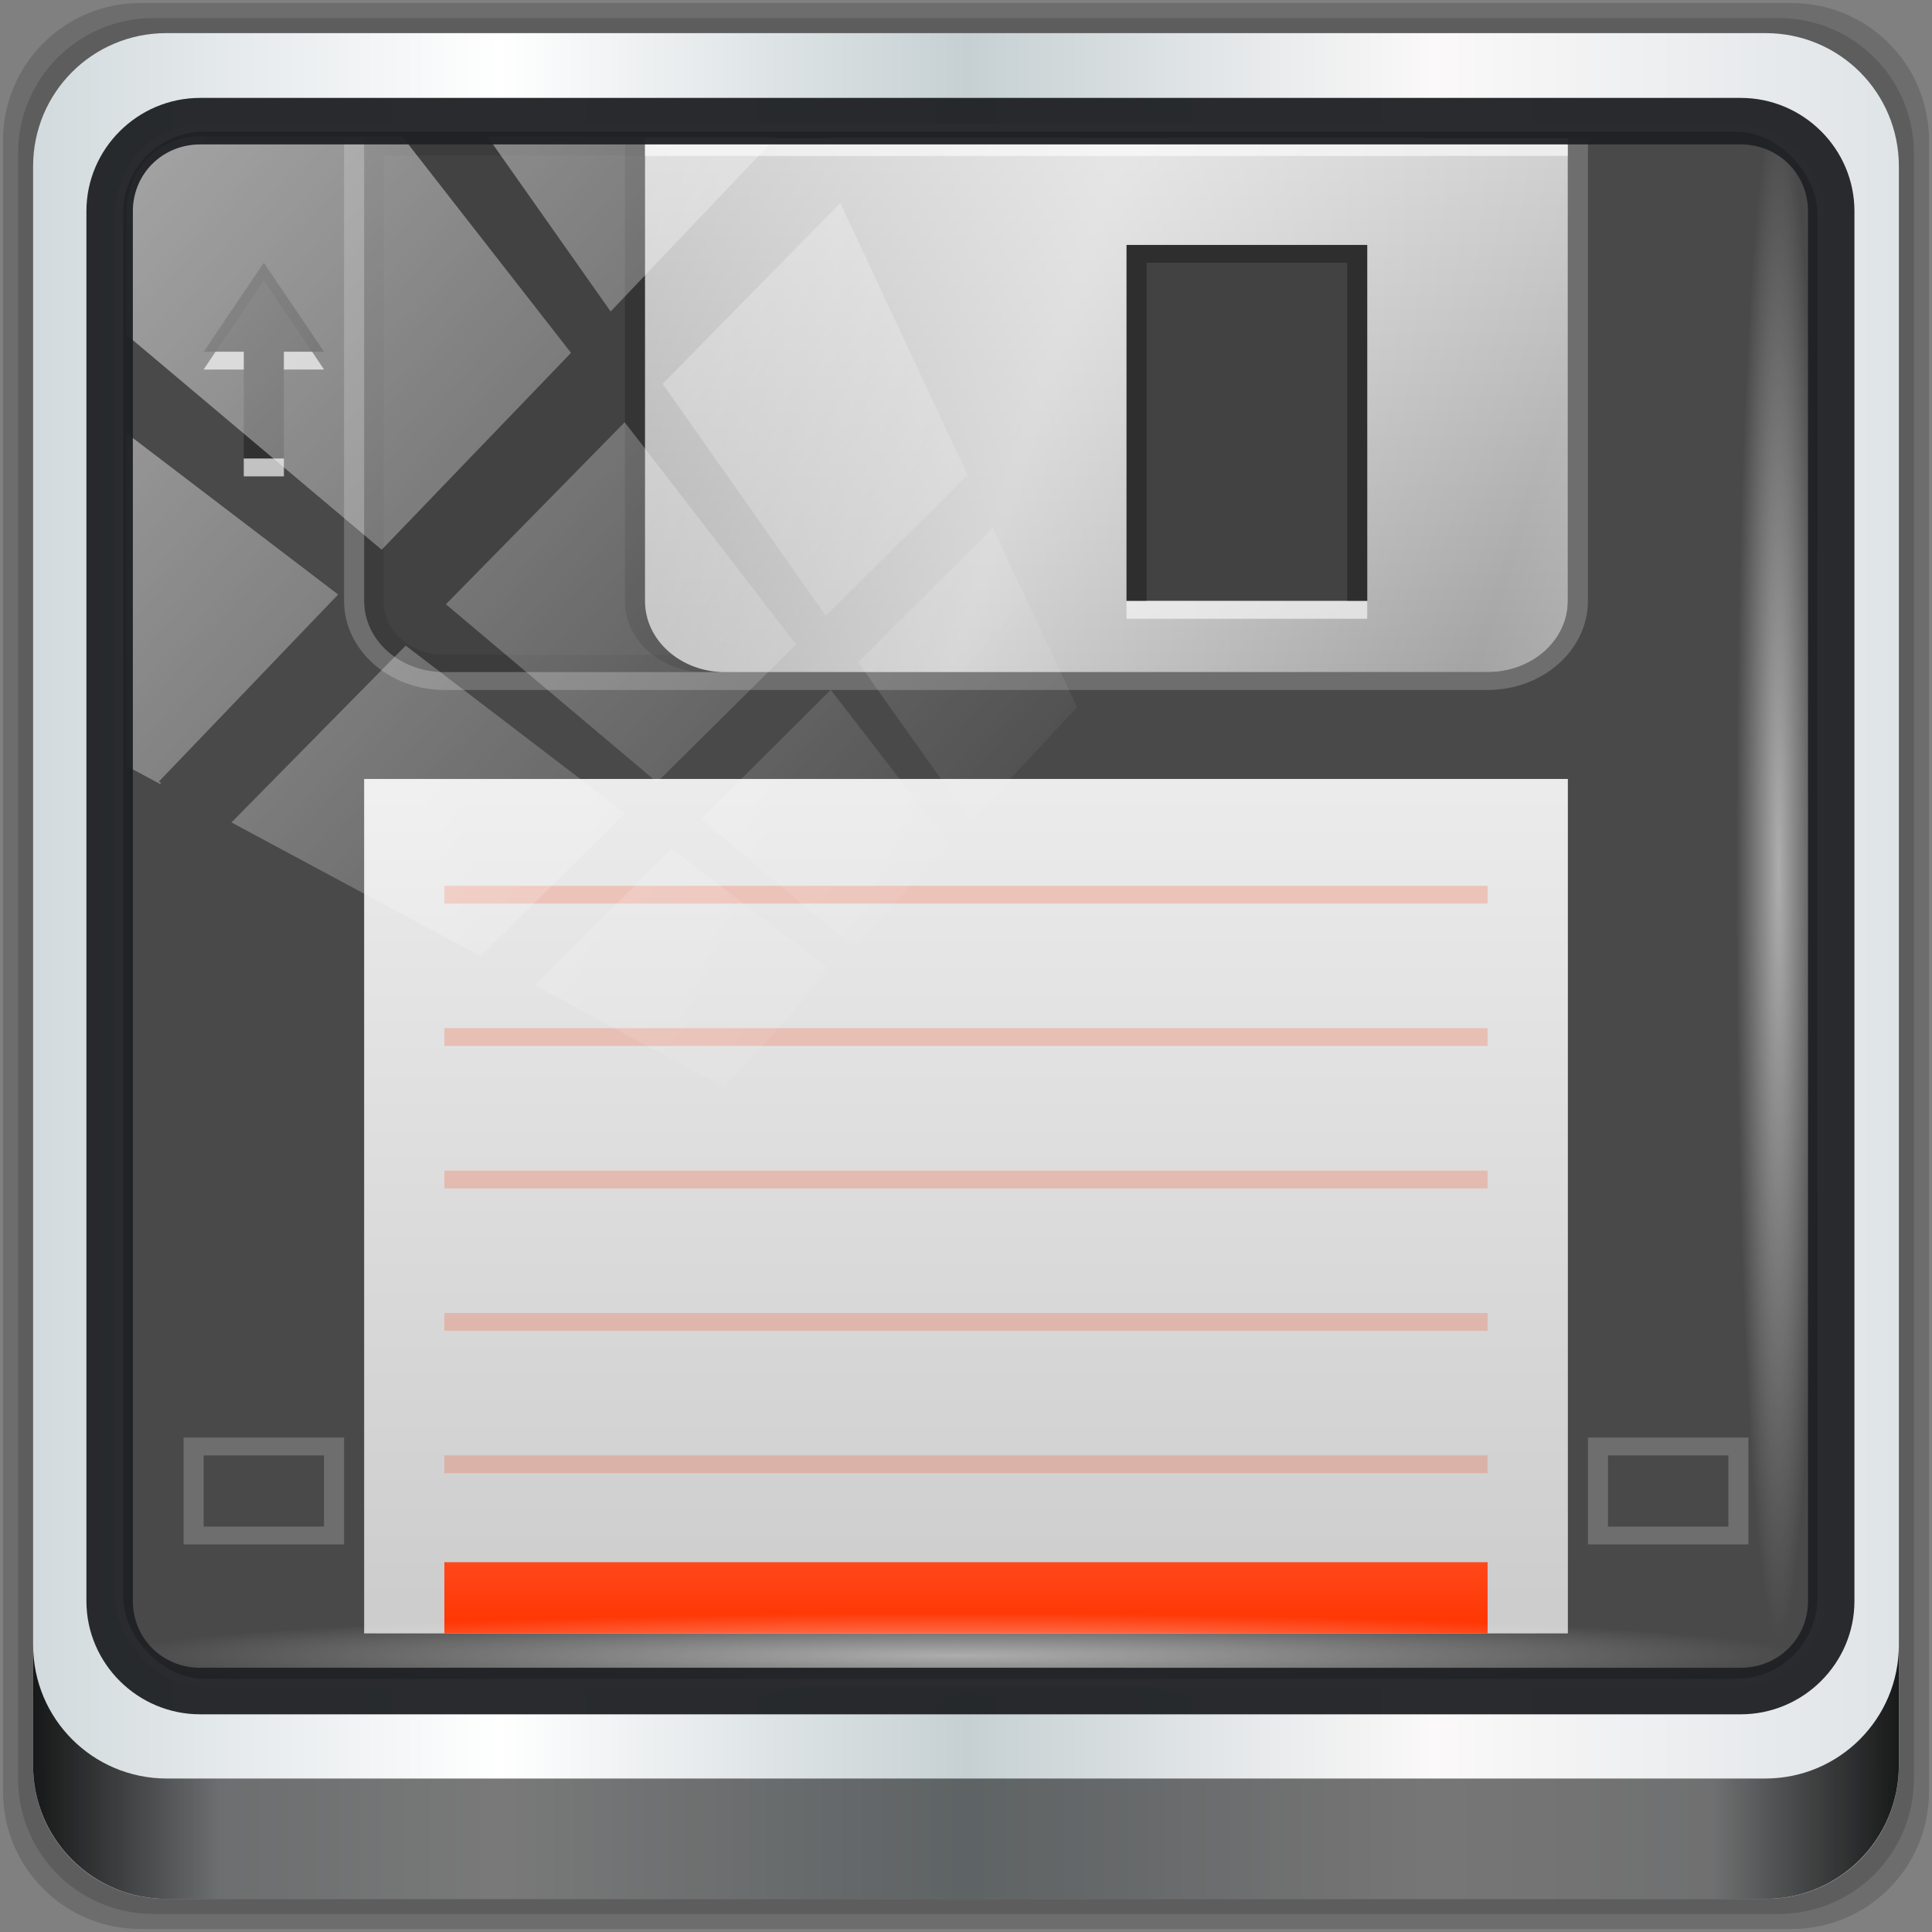 <?xml version="1.0" encoding="UTF-8" standalone="no"?>
<!-- Created with Inkscape (http://www.inkscape.org/) -->

<svg
   xmlns:dc="http://purl.org/dc/elements/1.1/"
   xmlns:cc="http://creativecommons.org/ns#"
   xmlns:rdf="http://www.w3.org/1999/02/22-rdf-syntax-ns#"
   xmlns:svg="http://www.w3.org/2000/svg"
   xmlns="http://www.w3.org/2000/svg"
   xmlns:xlink="http://www.w3.org/1999/xlink"
   xmlns:sodipodi="http://sodipodi.sourceforge.net/DTD/sodipodi-0.dtd"
   xmlns:inkscape="http://www.inkscape.org/namespaces/inkscape"
   version="1.0"
   width="96"
   height="96"
   id="svg2408"
   inkscape:version="0.92.2 2405546, 2018-03-11"
   sodipodi:docname="gtk-floppy.svg">
  <rect width="100%" height="100%" fill="#808080" stroke="none"/>
  <sodipodi:namedview
     pagecolor="#ffffff"
     bordercolor="#666666"
     borderopacity="1"
     objecttolerance="10"
     gridtolerance="10"
     guidetolerance="10"
     inkscape:pageopacity="0"
     inkscape:pageshadow="2"
     inkscape:window-width="1920"
     inkscape:window-height="1023"
     id="namedview90"
     showgrid="false"
     inkscape:zoom="2.9204983"
     inkscape:cx="48"
     inkscape:cy="48"
     inkscape:window-x="0"
     inkscape:window-y="28"
     inkscape:window-maximized="1"
     inkscape:current-layer="g7390" />
  <defs
     id="defs2410">
    <linearGradient
       id="linearGradient4934">
      <stop
         id="stop4924"
         offset="0"
         style="stop-color:#d2dadd;stop-opacity:1" />
      <stop
         style="stop-color:#ffffff;stop-opacity:1;"
         offset="0.25"
         id="stop4926" />
      <stop
         style="stop-color:#c6d0d3;stop-opacity:1"
         offset="0.5"
         id="stop4928" />
      <stop
         id="stop4930"
         offset="0.75"
         style="stop-color:#fbf9f9;stop-opacity:1;" />
      <stop
         id="stop4932"
         offset="1"
         style="stop-color:#dfe4e7;stop-opacity:1" />
    </linearGradient>
    <linearGradient
       id="linearGradient3829">
      <stop
         id="stop3831"
         style="stop-color:#000000;stop-opacity:0.341"
         offset="0" />
      <stop
         id="stop3837"
         style="stop-color:#7f7f7f;stop-opacity:0"
         offset="0.5" />
      <stop
         id="stop3833"
         style="stop-color:#ffffff;stop-opacity:0.202"
         offset="1" />
    </linearGradient>
    <linearGradient
       id="linearGradient3754">
      <stop
         id="stop3756"
         style="stop-color:#a4a4a4;stop-opacity:1"
         offset="0" />
      <stop
         id="stop3758"
         style="stop-color:#cecece;stop-opacity:1"
         offset="1" />
    </linearGradient>
    <linearGradient
       id="linearGradient3704">
      <stop
         id="stop3706"
         style="stop-color:#ff3300;stop-opacity:1"
         offset="0" />
      <stop
         id="stop3708"
         style="stop-color:#ff481a;stop-opacity:1"
         offset="1" />
    </linearGradient>
    <linearGradient
       id="linearGradient3682">
      <stop
         id="stop3684"
         style="stop-color:#ffffff;stop-opacity:1"
         offset="0" />
      <stop
         id="stop3686"
         style="stop-color:#dddddd;stop-opacity:1"
         offset="1" />
    </linearGradient>
    <linearGradient
       x1="45.448"
       y1="92.54"
       x2="45.448"
       y2="7.017"
       id="ButtonShadow"
       gradientUnits="userSpaceOnUse"
       gradientTransform="scale(1.006,0.994)">
      <stop
         id="stop3750"
         style="stop-color:#000000;stop-opacity:1"
         offset="0" />
      <stop
         id="stop3752"
         style="stop-color:#000000;stop-opacity:0.588"
         offset="1" />
    </linearGradient>
    <linearGradient
       id="linearGradient3737">
      <stop
         id="stop3739"
         style="stop-color:#ffffff;stop-opacity:1"
         offset="0" />
      <stop
         id="stop3741"
         style="stop-color:#ffffff;stop-opacity:0"
         offset="1" />
    </linearGradient>
    <linearGradient
       id="linearGradient3700">
      <stop
         id="stop3702"
         style="stop-color:#1e1e1e;stop-opacity:1"
         offset="0" />
      <stop
         id="stop3704"
         style="stop-color:#434343;stop-opacity:1"
         offset="1" />
    </linearGradient>
    <filter
       color-interpolation-filters="sRGB"
       id="filter3174">
      <feGaussianBlur
         id="feGaussianBlur3176"
         stdDeviation="1.71" />
    </filter>
    <filter
       x="-0.192"
       y="-0.192"
       width="1.384"
       height="1.384"
       color-interpolation-filters="sRGB"
       id="filter3794">
      <feGaussianBlur
         id="feGaussianBlur3796"
         stdDeviation="5.28" />
    </filter>
    <linearGradient
       x1="48"
       y1="20.221"
       x2="48"
       y2="138.661"
       id="linearGradient3613"
       xlink:href="#linearGradient3737"
       gradientUnits="userSpaceOnUse" />
    <radialGradient
       cx="48"
       cy="90.172"
       r="42"
       fx="48"
       fy="90.172"
       id="radialGradient3619"
       xlink:href="#linearGradient3737"
       gradientUnits="userSpaceOnUse"
       gradientTransform="matrix(1.157,0,0,0.996,57.534,9.27)" />
    <clipPath
       id="clipPath3613">
      <rect
         width="84"
         height="84"
         rx="6"
         ry="6"
         x="6"
         y="6"
         id="rect3615"
         style="fill:#ffffff;fill-opacity:1;fill-rule:nonzero;stroke:none" />
    </clipPath>
    <linearGradient
       x1="48"
       y1="90"
       x2="48"
       y2="5.988"
       id="linearGradient3617"
       xlink:href="#linearGradient3700"
       gradientUnits="userSpaceOnUse"
       gradientTransform="translate(55.223,9.072)" />
    <linearGradient
       x1="45.448"
       y1="92.54"
       x2="45.448"
       y2="7.017"
       id="ButtonShadow-0"
       gradientUnits="userSpaceOnUse"
       gradientTransform="matrix(1.006,0,0,0.994,100,0)">
      <stop
         id="stop3750-8"
         style="stop-color:#000000;stop-opacity:1"
         offset="0" />
      <stop
         id="stop3752-5"
         style="stop-color:#000000;stop-opacity:0.588"
         offset="1" />
    </linearGradient>
    <linearGradient
       x1="48"
       y1="40"
       x2="48"
       y2="88"
       id="linearGradient3688"
       xlink:href="#linearGradient3682"
       gradientUnits="userSpaceOnUse"
       gradientTransform="matrix(0.936,0,0,0.958,3.18,3.786)" />
    <linearGradient
       x1="48"
       y1="90"
       x2="48"
       y2="84"
       id="linearGradient3710"
       xlink:href="#linearGradient3704"
       gradientUnits="userSpaceOnUse"
       gradientTransform="matrix(1,0,0,0.667,0,30)" />
    <linearGradient
       x1="36"
       y1="37"
       x2="36"
       y2="5.936"
       id="linearGradient3733"
       xlink:href="#linearGradient3737"
       gradientUnits="userSpaceOnUse" />
    <linearGradient
       x1="48"
       y1="36"
       x2="47.801"
       y2="6.064"
       id="linearGradient3760"
       xlink:href="#linearGradient3754"
       gradientUnits="userSpaceOnUse" />
    <linearGradient
       x1="51"
       y1="23"
       x2="75"
       y2="30"
       id="linearGradient3796"
       xlink:href="#linearGradient3737"
       gradientUnits="userSpaceOnUse"
       spreadMethod="reflect" />
    <linearGradient
       x1="48"
       y1="90"
       x2="48"
       y2="5.988"
       id="linearGradient3820"
       xlink:href="#linearGradient3700"
       gradientUnits="userSpaceOnUse"
       gradientTransform="translate(110,0)" />
    <linearGradient
       x1="12"
       y1="79"
       x2="12"
       y2="85"
       id="linearGradient3835"
       xlink:href="#linearGradient3829"
       gradientUnits="userSpaceOnUse" />
    <linearGradient
       x1="12"
       y1="79"
       x2="12"
       y2="85"
       id="linearGradient3841"
       xlink:href="#linearGradient3829"
       gradientUnits="userSpaceOnUse"
       gradientTransform="translate(70,0)" />
    <linearGradient
       x1="24.154"
       y1="5.848"
       x2="24.154"
       y2="72.527"
       id="linearGradient3896"
       xlink:href="#linearGradient3737"
       gradientUnits="userSpaceOnUse"
       gradientTransform="translate(70.607,5.522)" />
    <linearGradient
       x1="48"
       y1="90"
       x2="48"
       y2="5.988"
       id="linearGradient3903"
       xlink:href="#ButtonShadow-0"
       gradientUnits="userSpaceOnUse"
       gradientTransform="translate(0,1)" />
    <linearGradient
       x1="48"
       y1="90"
       x2="48"
       y2="5.988"
       id="linearGradient3912"
       xlink:href="#ButtonShadow-0"
       gradientUnits="userSpaceOnUse"
       gradientTransform="matrix(1.024,0,0,1.012,-1.143,0.929)" />
    <linearGradient
       x1="48"
       y1="90"
       x2="48"
       y2="5.988"
       id="linearGradient3920"
       xlink:href="#ButtonShadow-0"
       gradientUnits="userSpaceOnUse"
       gradientTransform="matrix(1.024,0,0,1.012,-1.143,0.929)" />
    <linearGradient
       x1="48"
       y1="90"
       x2="48"
       y2="5.988"
       id="linearGradient3928"
       xlink:href="#ButtonShadow-0"
       gradientUnits="userSpaceOnUse"
       gradientTransform="matrix(1.024,0,0,1.012,-1.143,0.929)" />
    <linearGradient
       x1="48"
       y1="90"
       x2="48"
       y2="5.988"
       id="linearGradient3936"
       xlink:href="#ButtonShadow-0"
       gradientUnits="userSpaceOnUse"
       gradientTransform="matrix(1.024,0,0,1.012,-1.143,0.929)" />
    <linearGradient
       inkscape:collect="always"
       xlink:href="#linearGradient3737"
       id="linearGradient3377"
       gradientUnits="userSpaceOnUse"
       x1="48"
       y1="20.221"
       x2="48"
       y2="138.661" />
    <linearGradient
       id="linearGradient3693">
      <stop
         offset="0"
         style="stop-color:#72a6db;stop-opacity:1"
         id="stop3695" />
      <stop
         offset="1"
         style="stop-color:#4974aa;stop-opacity:1"
         id="stop3697" />
    </linearGradient>
    <linearGradient
       spreadMethod="pad"
       gradientTransform="scale(1.926,0.519)"
       gradientUnits="userSpaceOnUse"
       xlink:href="#linearGradient561-8"
       id="linearGradient4082-4"
       y2="68.898"
       x2="29.396"
       y1="63.282"
       x1="29.049" />
    <linearGradient
       id="linearGradient641-3">
      <stop
         offset="0"
         style="stop-color:#000000;stop-opacity:0.416"
         id="stop642-8" />
      <stop
         offset="1"
         style="stop-color:#000000;stop-opacity:0"
         id="stop643-0" />
    </linearGradient>
    <linearGradient
       spreadMethod="pad"
       gradientTransform="scale(1.847,0.541)"
       gradientUnits="userSpaceOnUse"
       xlink:href="#linearGradient641-3"
       id="linearGradient4080-1"
       y2="63.224"
       x2="30.472"
       y1="68.697"
       x1="29.954" />
    <linearGradient
       id="linearGradient3682-4">
      <stop
         offset="0"
         style="stop-color:#72a6db;stop-opacity:1"
         id="stop3684-6" />
      <stop
         offset="1"
         style="stop-color:#4974aa;stop-opacity:1"
         id="stop3686-5" />
    </linearGradient>
    <linearGradient
       spreadMethod="pad"
       gradientTransform="scale(1.517,0.659)"
       gradientUnits="userSpaceOnUse"
       xlink:href="#linearGradient561-8"
       id="linearGradient4078-2"
       y2="54.864"
       x2="37.26"
       y1="47.909"
       x1="36.83" />
    <linearGradient
       id="linearGradient3675">
      <stop
         offset="0"
         style="stop-color:#72a6db;stop-opacity:1"
         id="stop3677" />
      <stop
         offset="1"
         style="stop-color:#4974aa;stop-opacity:1"
         id="stop3679" />
    </linearGradient>
    <radialGradient
       spreadMethod="pad"
       gradientTransform="scale(1.04,0.961)"
       gradientUnits="userSpaceOnUse"
       xlink:href="#linearGradient561-8"
       id="radialGradient4076-4"
       fy="3.356"
       fx="32.369"
       r="6.057"
       cy="3.356"
       cx="32.369" />
    <linearGradient
       id="linearGradient3668">
      <stop
         offset="0"
         style="stop-color:#ffffff;stop-opacity:1"
         id="stop3670" />
      <stop
         offset="1"
         style="stop-color:#8f8f8f;stop-opacity:1"
         id="stop3672" />
    </linearGradient>
    <linearGradient
       spreadMethod="pad"
       gradientTransform="scale(0.888,1.127)"
       gradientUnits="userSpaceOnUse"
       xlink:href="#linearGradient556-8"
       id="linearGradient4074-0"
       y2="24.093"
       x2="28.115"
       y1="16.387"
       x1="27.607" />
    <linearGradient
       id="linearGradient3661">
      <stop
         offset="0"
         style="stop-color:#ffffff;stop-opacity:1"
         id="stop3663" />
      <stop
         offset="1"
         style="stop-color:#ffffff;stop-opacity:0.176"
         id="stop3665" />
    </linearGradient>
    <linearGradient
       spreadMethod="pad"
       gradientTransform="scale(0.96,1.042)"
       gradientUnits="userSpaceOnUse"
       xlink:href="#linearGradient635-7"
       id="linearGradient4072-4"
       y2="24.687"
       x2="25.338"
       y1="15.336"
       x1="25.033" />
    <linearGradient
       id="linearGradient3654">
      <stop
         offset="0"
         style="stop-color:#72a6db;stop-opacity:1"
         id="stop3656" />
      <stop
         offset="1"
         style="stop-color:#4974aa;stop-opacity:1"
         id="stop3658" />
    </linearGradient>
    <radialGradient
       spreadMethod="pad"
       gradientTransform="scale(1.122,0.891)"
       gradientUnits="userSpaceOnUse"
       xlink:href="#linearGradient561-8"
       id="radialGradient4070-9"
       fy="25.591"
       fx="56.925"
       r="5.343"
       cy="25.591"
       cx="56.925" />
    <linearGradient
       id="linearGradient604-4">
      <stop
         offset="0"
         style="stop-color:#000000;stop-opacity:0.239"
         id="stop605-6" />
      <stop
         offset="1"
         style="stop-color:#000000;stop-opacity:0"
         id="stop606-8" />
    </linearGradient>
    <linearGradient
       spreadMethod="pad"
       gradientTransform="scale(0.993,1.007)"
       gradientUnits="userSpaceOnUse"
       xlink:href="#linearGradient604-4"
       id="linearGradient4068-8"
       y2="21.709"
       x2="23.981"
       y1="41.885"
       x1="40.971" />
    <linearGradient
       id="linearGradient564-1">
      <stop
         offset="0"
         style="stop-color:#3278c6;stop-opacity:1"
         id="stop565-3" />
      <stop
         offset="1"
         style="stop-color:#264980;stop-opacity:1"
         id="stop566-4" />
    </linearGradient>
    <radialGradient
       spreadMethod="pad"
       gradientTransform="scale(0.993,1.007)"
       gradientUnits="userSpaceOnUse"
       xlink:href="#linearGradient564-1"
       id="radialGradient4066-6"
       fy="16.135"
       fx="15.486"
       r="27.532"
       cy="16.135"
       cx="15.486" />
    <linearGradient
       id="linearGradient635-7">
      <stop
         offset="0"
         style="stop-color:#ffffff;stop-opacity:1"
         id="stop636-2" />
      <stop
         offset="1"
         style="stop-color:#ffffff;stop-opacity:0.176"
         id="stop637-8" />
    </linearGradient>
    <linearGradient
       spreadMethod="pad"
       gradientTransform="scale(0.653,1.531)"
       gradientUnits="userSpaceOnUse"
       xlink:href="#linearGradient635-7"
       id="linearGradient4064-8"
       y2="14.642"
       x2="56.889"
       y1="5.456"
       x1="42.008" />
    <linearGradient
       id="linearGradient3635">
      <stop
         offset="0"
         style="stop-color:#72a6db;stop-opacity:1"
         id="stop3637" />
      <stop
         offset="1"
         style="stop-color:#4974aa;stop-opacity:1"
         id="stop3639" />
    </linearGradient>
    <linearGradient
       spreadMethod="pad"
       gradientTransform="scale(0.578,1.73)"
       gradientUnits="userSpaceOnUse"
       xlink:href="#linearGradient561-8"
       id="linearGradient4062-2"
       y2="18.199"
       x2="68.417"
       y1="9.709"
       x1="66.897" />
    <linearGradient
       id="linearGradient561-8">
      <stop
         offset="0"
         style="stop-color:#72a6db;stop-opacity:1"
         id="stop562-9" />
      <stop
         offset="1"
         style="stop-color:#4974aa;stop-opacity:1"
         id="stop563-6" />
    </linearGradient>
    <radialGradient
       spreadMethod="pad"
       gradientTransform="scale(1.061,0.942)"
       gradientUnits="userSpaceOnUse"
       xlink:href="#linearGradient561-8"
       id="radialGradient4060-3"
       fy="4.291"
       fx="31.638"
       r="6.114"
       cy="4.291"
       cx="31.638" />
    <linearGradient
       id="linearGradient556-8">
      <stop
         offset="0"
         style="stop-color:#ffffff;stop-opacity:1"
         id="stop557-9" />
      <stop
         offset="1"
         style="stop-color:#8f8f8f;stop-opacity:1"
         id="stop558-4" />
    </linearGradient>
    <radialGradient
       spreadMethod="pad"
       gradientTransform="scale(0.888,1.127)"
       gradientUnits="userSpaceOnUse"
       xlink:href="#linearGradient556-8"
       id="radialGradient4058-6"
       fy="13.492"
       fx="24.218"
       r="10.214"
       cy="13.492"
       cx="24.218" />
    <linearGradient
       y2="14.514"
       x2="50.528"
       y1="-28.642"
       x1="2.771"
       gradientUnits="userSpaceOnUse"
       id="linearGradient4767"
       xlink:href="#linearGradient4213-7"
       inkscape:collect="always" />
    <linearGradient
       id="linearGradient4213-7"
       inkscape:collect="always">
      <stop
         id="stop4215-6"
         offset="0"
         style="stop-color:#ffffff;stop-opacity:1;" />
      <stop
         id="stop4217-5"
         offset="1"
         style="stop-color:#ffffff;stop-opacity:0;" />
    </linearGradient>
    <clipPath
       id="clipPath4156-4"
       clipPathUnits="userSpaceOnUse">
      <path
         inkscape:connector-curvature="0"
         id="path4158-0"
         d="m 27.046,-55.695 -14.214,13.321 0.061,0 15.653,21.771 10.231,-10.546 C 38.562,-32.302 27.468,-54.819 27.046,-55.695 z M 9.647,-39.383 -5.241,-25.321 15.988,-7.806 26.372,-18.383 9.647,-39.383 z m 31.491,12.951 -9.741,9.714 8.945,12.458 7.781,-7.555 -6.984,-14.617 z m -49.84,4.379 -13.754,12.982 26.283,13.846 0.061,-0.062 -0.123,-0.062 L 13.599,-5.401 -8.702,-22.053 z m 38.015,7.401 -9.803,9.775 11.579,9.559 7.628,-7.401 -8.669,-11.009 -0.735,-0.925 z m 20.187,5.674 -7.383,7.216 6.188,8.542 5.82,-6.137 -4.626,-9.621 z m -32.195,6.322 -9.557,9.498 13.662,7.185 7.934,-7.678 -12.039,-9.004 z m 23.312,2.374 -7.107,6.938 8.363,6.907 5.361,-5.674 -0.061,-0.092 -0.092,0.123 -6.464,-8.203 z m -8.73,8.542 -7.505,7.339 10.354,5.458 c 1.397,-1.321 5.675,-6.123 5.851,-6.322 L 31.886,8.26 z"
         style="opacity:0.6;fill:#ffffff;fill-opacity:1;stroke:none" />
    </clipPath>
    <radialGradient
       r="43.199"
       fy="44.893"
       fx="13.948"
       cy="44.893"
       cx="13.948"
       gradientTransform="matrix(0.888,0,0,0.049,16.069,-98.752)"
       gradientUnits="userSpaceOnUse"
       id="radialGradient4143"
       xlink:href="#linearGradient4133"
       inkscape:collect="always" />
    <linearGradient
       id="linearGradient4133"
       inkscape:collect="always">
      <stop
         id="stop4135"
         offset="0"
         style="stop-color:#ffffff;stop-opacity:1;" />
      <stop
         id="stop4137"
         offset="1"
         style="stop-color:#ffffff;stop-opacity:0;" />
    </linearGradient>
    <radialGradient
       gradientUnits="userSpaceOnUse"
       gradientTransform="matrix(0.975,0,0,0.049,41.943,65.501)"
       r="43.199"
       fy="44.893"
       fx="13.948"
       cy="44.893"
       cx="13.948"
       id="radialGradient4139"
       xlink:href="#linearGradient4133"
       inkscape:collect="always" />
    <linearGradient
       gradientUnits="userSpaceOnUse"
       y2="88.172"
       x2="94.5"
       y1="88.172"
       x1="1.5"
       id="linearGradient4129"
       xlink:href="#linearGradient3832-0-6-1-1"
       inkscape:collect="always"
       gradientTransform="translate(8.044,-14.666)" />
    <linearGradient
       id="linearGradient3832-0-6-1-1">
      <stop
         id="stop3834-6-3-7-1"
         offset="0"
         style="stop-color:#000000;stop-opacity:1;" />
      <stop
         style="stop-color:#000000;stop-opacity:0.588;"
         offset="0.1"
         id="stop3872-2-4" />
      <stop
         id="stop3844-6-2-7-6"
         offset="0.9"
         style="stop-color:#000000;stop-opacity:0.588;" />
      <stop
         id="stop3836-5-0-2-9"
         offset="1"
         style="stop-color:#000000;stop-opacity:1;" />
    </linearGradient>
    <clipPath
       id="clipPath4194-1-2-5">
      <rect
         style="fill:#ff00ff;fill-opacity:1;fill-rule:nonzero;stroke:none"
         id="rect4196-1-6-2"
         y="6"
         x="6"
         ry="6"
         rx="6"
         height="84"
         width="84" />
    </clipPath>
    <linearGradient
       inkscape:collect="always"
       xlink:href="#linearGradient4071-3-8-2"
       id="linearGradient6414-8"
       gradientUnits="userSpaceOnUse"
       x1="48.234"
       y1="48.047"
       x2="126.139"
       y2="66.233" />
    <linearGradient
       id="linearGradient4071-3-8-2">
      <stop
         offset="0"
         style="stop-color:#000000;stop-opacity:1"
         id="stop4073-8-8-6" />
      <stop
         offset="1"
         style="stop-color:#000000;stop-opacity:0"
         id="stop4075-4-4-8" />
    </linearGradient>
    <linearGradient
       inkscape:collect="always"
       xlink:href="#linearGradient4047-2-9-1"
       id="linearGradient6416-7"
       gradientUnits="userSpaceOnUse"
       x1="48.055"
       y1="48.032"
       x2="126.673"
       y2="62.839" />
    <linearGradient
       id="linearGradient4047-2-9-1">
      <stop
         offset="0"
         style="stop-color:#000000;stop-opacity:1"
         id="stop4049-0-1-5" />
      <stop
         offset="1"
         style="stop-color:#000000;stop-opacity:0"
         id="stop4051-5-5-8" />
    </linearGradient>
    <linearGradient
       inkscape:collect="always"
       xlink:href="#linearGradient4047-2-9-1"
       id="linearGradient6418-1"
       gradientUnits="userSpaceOnUse"
       x1="47.997"
       y1="48.029"
       x2="127.052"
       y2="60.29" />
    <linearGradient
       id="linearGradient6996">
      <stop
         offset="0"
         style="stop-color:#000000;stop-opacity:1"
         id="stop6998" />
      <stop
         offset="1"
         style="stop-color:#000000;stop-opacity:0"
         id="stop7000" />
    </linearGradient>
    <linearGradient
       inkscape:collect="always"
       xlink:href="#linearGradient4047-2-9-1"
       id="linearGradient6420-5"
       gradientUnits="userSpaceOnUse"
       x1="47.998"
       y1="48.029"
       x2="127.416"
       y2="57.665" />
    <linearGradient
       id="linearGradient7003">
      <stop
         offset="0"
         style="stop-color:#000000;stop-opacity:1"
         id="stop7005" />
      <stop
         offset="1"
         style="stop-color:#000000;stop-opacity:0"
         id="stop7007" />
    </linearGradient>
    <radialGradient
       inkscape:collect="always"
       xlink:href="#linearGradient3796-9-2-7"
       id="radialGradient6422-6"
       gradientUnits="userSpaceOnUse"
       gradientTransform="matrix(1,0,0,0.985,-30,0.716)"
       cx="48.41"
       cy="47.598"
       fx="48.41"
       fy="47.598"
       r="30.64" />
    <linearGradient
       id="linearGradient3796-9-2-7">
      <stop
         offset="0"
         style="stop-color:#ffffff;stop-opacity:0"
         id="stop3798-4-9-5" />
      <stop
         offset="1"
         style="stop-color:#ffffff;stop-opacity:1"
         id="stop3800-9-6-6" />
    </linearGradient>
    <radialGradient
       inkscape:collect="always"
       xlink:href="#linearGradient3780-6-5-9-0"
       id="radialGradient6424-3"
       gradientUnits="userSpaceOnUse"
       gradientTransform="matrix(1,0,0,1.014,-30,-0.661)"
       cx="48.265"
       cy="47.887"
       fx="48.265"
       fy="47.887"
       r="28.879" />
    <linearGradient
       id="linearGradient3780-6-5-9-0">
      <stop
         offset="0"
         style="stop-color:#000000;stop-opacity:0"
         id="stop3782-4-0-0" />
      <stop
         offset="1"
         style="stop-color:#000000;stop-opacity:1"
         id="stop3784-9-4-1" />
    </linearGradient>
    <linearGradient
       inkscape:collect="always"
       xlink:href="#linearGradient4071-3-8-2"
       id="linearGradient6434-0"
       gradientUnits="userSpaceOnUse"
       x1="48.234"
       y1="48.047"
       x2="126.139"
       y2="66.233" />
    <linearGradient
       id="linearGradient7018">
      <stop
         offset="0"
         style="stop-color:#000000;stop-opacity:1"
         id="stop7020" />
      <stop
         offset="1"
         style="stop-color:#000000;stop-opacity:0"
         id="stop7022" />
    </linearGradient>
    <linearGradient
       inkscape:collect="always"
       xlink:href="#linearGradient4047-2-9-1"
       id="linearGradient6436-8"
       gradientUnits="userSpaceOnUse"
       x1="48.055"
       y1="48.032"
       x2="126.673"
       y2="62.839" />
    <linearGradient
       id="linearGradient7025">
      <stop
         offset="0"
         style="stop-color:#000000;stop-opacity:1"
         id="stop7027" />
      <stop
         offset="1"
         style="stop-color:#000000;stop-opacity:0"
         id="stop7029" />
    </linearGradient>
    <linearGradient
       inkscape:collect="always"
       xlink:href="#linearGradient4047-2-9-1"
       id="linearGradient6438-0"
       gradientUnits="userSpaceOnUse"
       x1="47.997"
       y1="48.029"
       x2="127.052"
       y2="60.29" />
    <linearGradient
       id="linearGradient7032">
      <stop
         offset="0"
         style="stop-color:#000000;stop-opacity:1"
         id="stop7034" />
      <stop
         offset="1"
         style="stop-color:#000000;stop-opacity:0"
         id="stop7036" />
    </linearGradient>
    <linearGradient
       inkscape:collect="always"
       xlink:href="#linearGradient4047-2-9-1"
       id="linearGradient6440-3"
       gradientUnits="userSpaceOnUse"
       x1="47.998"
       y1="48.029"
       x2="127.416"
       y2="57.665" />
    <linearGradient
       id="linearGradient7039">
      <stop
         offset="0"
         style="stop-color:#000000;stop-opacity:1"
         id="stop7041" />
      <stop
         offset="1"
         style="stop-color:#000000;stop-opacity:0"
         id="stop7043" />
    </linearGradient>
    <linearGradient
       inkscape:collect="always"
       xlink:href="#linearGradient4071-3-8-2"
       id="linearGradient6442-5"
       gradientUnits="userSpaceOnUse"
       x1="48.234"
       y1="48.047"
       x2="126.139"
       y2="66.233" />
    <linearGradient
       id="linearGradient7046">
      <stop
         offset="0"
         style="stop-color:#000000;stop-opacity:1"
         id="stop7048" />
      <stop
         offset="1"
         style="stop-color:#000000;stop-opacity:0"
         id="stop7050" />
    </linearGradient>
    <linearGradient
       inkscape:collect="always"
       xlink:href="#linearGradient4047-2-9-1"
       id="linearGradient6444-4"
       gradientUnits="userSpaceOnUse"
       x1="48.055"
       y1="48.032"
       x2="126.673"
       y2="62.839" />
    <linearGradient
       id="linearGradient7053">
      <stop
         offset="0"
         style="stop-color:#000000;stop-opacity:1"
         id="stop7055" />
      <stop
         offset="1"
         style="stop-color:#000000;stop-opacity:0"
         id="stop7057" />
    </linearGradient>
    <linearGradient
       inkscape:collect="always"
       xlink:href="#linearGradient4047-2-9-1"
       id="linearGradient6446-1"
       gradientUnits="userSpaceOnUse"
       x1="47.997"
       y1="48.029"
       x2="127.052"
       y2="60.29" />
    <linearGradient
       id="linearGradient7060">
      <stop
         offset="0"
         style="stop-color:#000000;stop-opacity:1"
         id="stop7062" />
      <stop
         offset="1"
         style="stop-color:#000000;stop-opacity:0"
         id="stop7064" />
    </linearGradient>
    <linearGradient
       inkscape:collect="always"
       xlink:href="#linearGradient4047-2-9-1"
       id="linearGradient6448-0"
       gradientUnits="userSpaceOnUse"
       x1="47.998"
       y1="48.029"
       x2="127.416"
       y2="57.665" />
    <linearGradient
       id="linearGradient7067">
      <stop
         offset="0"
         style="stop-color:#000000;stop-opacity:1"
         id="stop7069" />
      <stop
         offset="1"
         style="stop-color:#000000;stop-opacity:0"
         id="stop7071" />
    </linearGradient>
    <radialGradient
       r="41"
       fy="6.213"
       fx="158"
       cy="6.213"
       cx="158"
       gradientTransform="matrix(0,1.621,-2.038,0,160.664,-243.037)"
       gradientUnits="userSpaceOnUse"
       id="radialGradient4073"
       xlink:href="#linearGradient3888-8-4-8-6"
       inkscape:collect="always" />
    <linearGradient
       id="linearGradient3888-8-4-8-6"
       inkscape:collect="always">
      <stop
         id="stop3890-4-7-9-7"
         offset="0"
         style="stop-color:#ffffff;stop-opacity:1;" />
      <stop
         id="stop3892-5-8-2-7"
         offset="1"
         style="stop-color:#ffffff;stop-opacity:0;" />
    </linearGradient>
    <radialGradient
       r="42"
       fy="-27"
       fx="48"
       cy="-27"
       cx="48"
       gradientTransform="matrix(-1.072,0,0,-0.875,199.464,-19.126)"
       gradientUnits="userSpaceOnUse"
       id="radialGradient4075"
       xlink:href="#linearGradient4091-0-3-0-7"
       inkscape:collect="always" />
    <linearGradient
       id="linearGradient4091-0-3-0-7">
      <stop
         id="stop4093-3-6-4-2"
         offset="0"
         style="stop-color:#ffffff;stop-opacity:1;" />
      <stop
         style="stop-color:#ffffff;stop-opacity:1;"
         offset="0.8"
         id="stop4099-6-1-8-3" />
      <stop
         id="stop4095-1-0-7-9"
         offset="1"
         style="stop-color:#ffffff;stop-opacity:0;" />
    </linearGradient>
    <linearGradient
       y2="47"
       x2="90"
       y1="47"
       x1="6"
       gradientTransform="matrix(1.107,0,0,1.107,2.901,-18.701)"
       gradientUnits="userSpaceOnUse"
       id="linearGradient4071"
       xlink:href="#linearGradient6139-0"
       inkscape:collect="always" />
    <linearGradient
       id="linearGradient6139-0">
      <stop
         style="stop-color:#c1adad;stop-opacity:1;"
         offset="0"
         id="stop6141-2" />
      <stop
         id="stop6151-0"
         offset="0.25"
         style="stop-color:#ffffff;stop-opacity:1;" />
      <stop
         id="stop6147-1"
         offset="0.5"
         style="stop-color:#aa9090;stop-opacity:1;" />
      <stop
         style="stop-color:#fbf9f9;stop-opacity:1;"
         offset="0.75"
         id="stop6149-4" />
      <stop
         style="stop-color:#c1adad;stop-opacity:1;"
         offset="1"
         id="stop6143-4" />
    </linearGradient>
    <linearGradient
       inkscape:collect="always"
       xlink:href="#linearGradient4934"
       id="linearGradient7426"
       gradientUnits="userSpaceOnUse"
       gradientTransform="matrix(1.104,0,0,1.104,2.917,-18.389)"
       x1="6"
       y1="47"
       x2="90"
       y2="47" />
    <linearGradient
       inkscape:collect="always"
       xlink:href="#linearGradient3832-0-6-1-1"
       id="linearGradient7460"
       gradientUnits="userSpaceOnUse"
       gradientTransform="matrix(0.997,0,0,0.997,8.044,-14.366)"
       x1="1.5"
       y1="88.172"
       x2="94.5"
       y2="88.172" />
    <radialGradient
       inkscape:collect="always"
       xlink:href="#linearGradient4133"
       id="radialGradient7462"
       gradientUnits="userSpaceOnUse"
       gradientTransform="matrix(0.972,0,0,0.049,41.837,65.551)"
       cx="13.948"
       cy="44.893"
       fx="13.948"
       fy="44.893"
       r="43.199" />
    <radialGradient
       inkscape:collect="always"
       xlink:href="#linearGradient4133"
       id="radialGradient7464"
       gradientUnits="userSpaceOnUse"
       gradientTransform="matrix(0.886,0,0,0.049,16.273,-98.469)"
       cx="13.948"
       cy="44.893"
       fx="13.948"
       fy="44.893"
       r="43.199" />
    <linearGradient
       inkscape:collect="always"
       xlink:href="#linearGradient4213-7"
       id="linearGradient7466"
       gradientUnits="userSpaceOnUse"
       x1="2.771"
       y1="-28.642"
       x2="50.528"
       y2="14.514" />
    <linearGradient
       gradientTransform="scale(1.006,0.994)"
       gradientUnits="userSpaceOnUse"
       id="ButtonShadow-6"
       y2="7.017"
       x2="45.448"
       y1="92.54"
       x1="45.448">
      <stop
         offset="0"
         style="stop-color:#000000;stop-opacity:1"
         id="stop3750-4" />
      <stop
         offset="1"
         style="stop-color:#000000;stop-opacity:0.588"
         id="stop3752-4" />
    </linearGradient>
    <filter
       id="filter3174-0"
       color-interpolation-filters="sRGB">
      <feGaussianBlur
         stdDeviation="1.71"
         id="feGaussianBlur3176-7" />
    </filter>
    <linearGradient
       gradientUnits="userSpaceOnUse"
       xlink:href="#linearGradient4281-6-7"
       id="linearGradient4416"
       y2="80"
       x2="48"
       y1="16"
       x1="48" />
    <linearGradient
       id="linearGradient4281-6-7">
      <stop
         offset="0"
         style="stop-color:#1e1e1e;stop-opacity:1"
         id="stop4283-9-0" />
      <stop
         offset="1"
         style="stop-color:#505050;stop-opacity:1"
         id="stop4285-8-2" />
    </linearGradient>
    <linearGradient
       gradientTransform="scale(1.006,0.994)"
       gradientUnits="userSpaceOnUse"
       id="ButtonShadow-1"
       y2="7.017"
       x2="45.448"
       y1="92.54"
       x1="45.448">
      <stop
         offset="0"
         style="stop-color:#000000;stop-opacity:1"
         id="stop3750-9" />
      <stop
         offset="1"
         style="stop-color:#000000;stop-opacity:0.588"
         id="stop3752-9" />
    </linearGradient>
    <filter
       id="filter3174-3"
       color-interpolation-filters="sRGB">
      <feGaussianBlur
         stdDeviation="1.71"
         id="feGaussianBlur3176-6" />
    </filter>
    <linearGradient
       gradientTransform="matrix(0,1,-1,0,70.996,0.004)"
       gradientUnits="userSpaceOnUse"
       xlink:href="#linearGradient4281-6-1"
       id="linearGradient3299"
       y2="47.996"
       x2="79.996"
       y1="47.996"
       x1="15.996" />
    <linearGradient
       id="linearGradient4281-6-1">
      <stop
         offset="0"
         style="stop-color:#1e1e1e;stop-opacity:1"
         id="stop4283-9-3" />
      <stop
         offset="1"
         style="stop-color:#505050;stop-opacity:1"
         id="stop4285-8-23" />
    </linearGradient>
    <linearGradient
       gradientTransform="matrix(1.024,0,0,1.012,-1.143,-98.071)"
       gradientUnits="userSpaceOnUse"
       xlink:href="#ButtonShadow-0-9"
       id="linearGradient3059"
       y2="90.239"
       x2="32.251"
       y1="6.132"
       x1="32.251" />
    <linearGradient
       gradientTransform="translate(0,-97)"
       gradientUnits="userSpaceOnUse"
       xlink:href="#ButtonShadow-0-9"
       id="linearGradient3721"
       y2="90.239"
       x2="32.251"
       y1="6.132"
       x1="32.251" />
    <linearGradient
       gradientTransform="matrix(1.024,0,0,1.012,-1.143,-98.071)"
       gradientUnits="userSpaceOnUse"
       xlink:href="#ButtonShadow-0-9"
       id="linearGradient3725"
       y2="90.239"
       x2="32.251"
       y1="6.132"
       x1="32.251" />
    <linearGradient
       gradientTransform="matrix(1.024,0,0,1.012,-1.143,-98.071)"
       gradientUnits="userSpaceOnUse"
       xlink:href="#ButtonShadow-0-9"
       id="linearGradient3772"
       y2="90.239"
       x2="32.251"
       y1="6.132"
       x1="32.251" />
    <linearGradient
       gradientTransform="matrix(1.024,0,0,1.012,-1.143,-98.071)"
       gradientUnits="userSpaceOnUse"
       xlink:href="#ButtonShadow-0-9"
       id="linearGradient3780"
       y2="90.239"
       x2="32.251"
       y1="6.132"
       x1="32.251" />
    <linearGradient
       gradientTransform="matrix(1.006,0,0,0.994,100,0)"
       gradientUnits="userSpaceOnUse"
       id="ButtonShadow-0-9"
       y2="7.017"
       x2="45.448"
       y1="92.54"
       x1="45.448">
      <stop
         offset="0"
         style="stop-color:#000000;stop-opacity:1"
         id="stop3750-8-5" />
      <stop
         offset="1"
         style="stop-color:#000000;stop-opacity:0.588"
         id="stop3752-5-0" />
    </linearGradient>
    <linearGradient
       gradientUnits="userSpaceOnUse"
       xlink:href="#linearGradient4208"
       id="linearGradient4214"
       y2="5.988"
       x2="48"
       y1="90"
       x1="48" />
    <linearGradient
       gradientUnits="userSpaceOnUse"
       xlink:href="#linearGradient4084"
       id="linearGradient4206"
       y2="5.988"
       x2="48"
       y1="90"
       x1="48" />
    <linearGradient
       gradientUnits="userSpaceOnUse"
       xlink:href="#linearGradient3737-6"
       id="linearGradient4152"
       y2="109.107"
       x2="48"
       y1="6"
       x1="48" />
    <linearGradient
       spreadMethod="pad"
       gradientTransform="scale(1.926,0.519)"
       gradientUnits="userSpaceOnUse"
       xlink:href="#linearGradient561"
       id="linearGradient4082"
       y2="68.898"
       x2="29.396"
       y1="63.282"
       x1="29.049" />
    <linearGradient
       spreadMethod="pad"
       gradientTransform="scale(1.847,0.541)"
       gradientUnits="userSpaceOnUse"
       xlink:href="#linearGradient641"
       id="linearGradient4080"
       y2="63.224"
       x2="30.472"
       y1="68.697"
       x1="29.954" />
    <linearGradient
       spreadMethod="pad"
       gradientTransform="scale(1.517,0.659)"
       gradientUnits="userSpaceOnUse"
       xlink:href="#linearGradient561"
       id="linearGradient4078"
       y2="54.864"
       x2="37.26"
       y1="47.909"
       x1="36.83" />
    <radialGradient
       spreadMethod="pad"
       gradientTransform="scale(1.04,0.961)"
       gradientUnits="userSpaceOnUse"
       xlink:href="#linearGradient561"
       id="radialGradient4076"
       fy="3.356"
       fx="32.369"
       r="6.057"
       cy="3.356"
       cx="32.369" />
    <linearGradient
       spreadMethod="pad"
       gradientTransform="scale(0.888,1.127)"
       gradientUnits="userSpaceOnUse"
       xlink:href="#linearGradient556"
       id="linearGradient4074"
       y2="24.093"
       x2="28.115"
       y1="16.387"
       x1="27.607" />
    <linearGradient
       spreadMethod="pad"
       gradientTransform="scale(0.96,1.042)"
       gradientUnits="userSpaceOnUse"
       xlink:href="#linearGradient635"
       id="linearGradient4072"
       y2="24.687"
       x2="25.338"
       y1="15.336"
       x1="25.033" />
    <radialGradient
       spreadMethod="pad"
       gradientTransform="scale(1.122,0.891)"
       gradientUnits="userSpaceOnUse"
       xlink:href="#linearGradient561"
       id="radialGradient4070"
       fy="25.591"
       fx="56.925"
       r="5.343"
       cy="25.591"
       cx="56.925" />
    <linearGradient
       spreadMethod="pad"
       gradientTransform="scale(0.993,1.007)"
       gradientUnits="userSpaceOnUse"
       xlink:href="#linearGradient604"
       id="linearGradient4068"
       y2="21.709"
       x2="23.981"
       y1="41.885"
       x1="40.971" />
    <radialGradient
       spreadMethod="pad"
       gradientTransform="scale(0.993,1.007)"
       gradientUnits="userSpaceOnUse"
       xlink:href="#linearGradient564"
       id="radialGradient4066"
       fy="16.135"
       fx="15.486"
       r="27.532"
       cy="16.135"
       cx="15.486" />
    <linearGradient
       spreadMethod="pad"
       gradientTransform="scale(0.653,1.531)"
       gradientUnits="userSpaceOnUse"
       xlink:href="#linearGradient635"
       id="linearGradient4064"
       y2="14.642"
       x2="56.889"
       y1="5.456"
       x1="42.008" />
    <linearGradient
       spreadMethod="pad"
       gradientTransform="scale(0.578,1.73)"
       gradientUnits="userSpaceOnUse"
       xlink:href="#linearGradient561"
       id="linearGradient4062"
       y2="18.199"
       x2="68.417"
       y1="9.709"
       x1="66.897" />
    <radialGradient
       spreadMethod="pad"
       gradientTransform="scale(1.061,0.942)"
       gradientUnits="userSpaceOnUse"
       xlink:href="#linearGradient561"
       id="radialGradient4060"
       fy="4.291"
       fx="31.638"
       r="6.114"
       cy="4.291"
       cx="31.638" />
    <radialGradient
       spreadMethod="pad"
       gradientTransform="scale(0.888,1.127)"
       gradientUnits="userSpaceOnUse"
       xlink:href="#linearGradient556"
       id="radialGradient4058"
       fy="13.492"
       fx="24.218"
       r="10.214"
       cy="13.492"
       cx="24.218" />
    <linearGradient
       id="linearGradient641">
      <stop
         offset="0"
         style="stop-color:#000000;stop-opacity:0.416"
         id="stop642" />
      <stop
         offset="1"
         style="stop-color:#000000;stop-opacity:0"
         id="stop643" />
    </linearGradient>
    <linearGradient
       id="linearGradient604">
      <stop
         offset="0"
         style="stop-color:#000000;stop-opacity:0.239"
         id="stop605" />
      <stop
         offset="1"
         style="stop-color:#000000;stop-opacity:0"
         id="stop606" />
    </linearGradient>
    <linearGradient
       id="linearGradient564">
      <stop
         offset="0"
         style="stop-color:#3278c6;stop-opacity:1"
         id="stop565" />
      <stop
         offset="1"
         style="stop-color:#264980;stop-opacity:1"
         id="stop566" />
    </linearGradient>
    <linearGradient
       id="linearGradient635">
      <stop
         offset="0"
         style="stop-color:#ffffff;stop-opacity:1"
         id="stop636" />
      <stop
         offset="1"
         style="stop-color:#ffffff;stop-opacity:0.176"
         id="stop637" />
    </linearGradient>
    <linearGradient
       id="linearGradient561">
      <stop
         offset="0"
         style="stop-color:#72a6db;stop-opacity:1"
         id="stop562" />
      <stop
         offset="1"
         style="stop-color:#4974aa;stop-opacity:1"
         id="stop563" />
    </linearGradient>
    <linearGradient
       id="linearGradient556">
      <stop
         offset="0"
         style="stop-color:#ffffff;stop-opacity:1"
         id="stop557" />
      <stop
         offset="1"
         style="stop-color:#8f8f8f;stop-opacity:1"
         id="stop558" />
    </linearGradient>
    <clipPath
       id="clipPath3613-5">
      <rect
         style="fill:#ffffff;fill-opacity:1;fill-rule:nonzero;stroke:none"
         id="rect3615-3"
         y="6"
         x="6"
         ry="6"
         rx="6"
         height="84"
         width="84" />
    </clipPath>
    <radialGradient
       gradientTransform="matrix(1.157,0,0,0.996,-7.551,0.197)"
       gradientUnits="userSpaceOnUse"
       xlink:href="#linearGradient3737-6"
       id="radialGradient3619-0"
       fy="90.172"
       fx="48"
       r="42"
       cy="90.172"
       cx="48" />
    <linearGradient
       gradientUnits="userSpaceOnUse"
       xlink:href="#linearGradient3737-6"
       id="linearGradient3613-6"
       y2="138.661"
       x2="48"
       y1="20.221"
       x1="48" />
    <filter
       id="filter3794-8"
       color-interpolation-filters="sRGB"
       height="1.384"
       width="1.384"
       y="-0.192"
       x="-0.192">
      <feGaussianBlur
         stdDeviation="5.28"
         id="feGaussianBlur3796-8" />
    </filter>
    <linearGradient
       gradientUnits="userSpaceOnUse"
       xlink:href="#linearGradient3737-6"
       id="linearGradient3188"
       y2="63.893"
       x2="36.357"
       y1="6"
       x1="36.357" />
    <filter
       id="filter3174-5"
       color-interpolation-filters="sRGB">
      <feGaussianBlur
         stdDeviation="1.71"
         id="feGaussianBlur3176-4" />
    </filter>
    <linearGradient
       id="linearGradient3737-6">
      <stop
         offset="0"
         style="stop-color:#ffffff;stop-opacity:1"
         id="stop3739-8" />
      <stop
         offset="1"
         style="stop-color:#ffffff;stop-opacity:0"
         id="stop3741-4" />
    </linearGradient>
    <linearGradient
       gradientTransform="scale(1.006,0.994)"
       gradientUnits="userSpaceOnUse"
       id="ButtonShadow-8"
       y2="7.017"
       x2="45.448"
       y1="92.54"
       x1="45.448">
      <stop
         offset="0"
         style="stop-color:#000000;stop-opacity:1"
         id="stop3750-40" />
      <stop
         offset="1"
         style="stop-color:#000000;stop-opacity:0.588"
         id="stop3752-47" />
    </linearGradient>
    <linearGradient
       id="linearGradient4084">
      <stop
         offset="0"
         style="stop-color:#537d6b;stop-opacity:1"
         id="stop4086" />
      <stop
         offset="1"
         style="stop-color:#92bbaa;stop-opacity:1"
         id="stop4088" />
    </linearGradient>
    <linearGradient
       id="linearGradient4208">
      <stop
         offset="0"
         style="stop-color:#f3840c;stop-opacity:1"
         id="stop4210" />
      <stop
         offset="1"
         style="stop-color:#f2b80c;stop-opacity:1"
         id="stop4212" />
    </linearGradient>
    <linearGradient
       x1="48"
       y1="40"
       x2="48"
       y2="88"
       id="linearGradient3688-8"
       xlink:href="#linearGradient3682-7"
       gradientUnits="userSpaceOnUse"
       gradientTransform="matrix(0.936,0,0,0.958,3.18,3.786)" />
    <linearGradient
       id="linearGradient3682-7">
      <stop
         id="stop3684-5"
         style="stop-color:#ffffff;stop-opacity:1"
         offset="0" />
      <stop
         id="stop3686-2"
         style="stop-color:#dddddd;stop-opacity:1"
         offset="1" />
    </linearGradient>
    <linearGradient
       x1="48"
       y1="90"
       x2="48"
       y2="84"
       id="linearGradient3710-5"
       xlink:href="#linearGradient3704-5"
       gradientUnits="userSpaceOnUse"
       gradientTransform="matrix(1,0,0,0.667,0,30)" />
    <linearGradient
       id="linearGradient3704-5">
      <stop
         id="stop3706-7"
         style="stop-color:#ff3300;stop-opacity:1"
         offset="0" />
      <stop
         id="stop3708-5"
         style="stop-color:#ff481a;stop-opacity:1"
         offset="1" />
    </linearGradient>
    <linearGradient
       x1="48"
       y1="36"
       x2="47.801"
       y2="6.064"
       id="linearGradient3760-9"
       xlink:href="#linearGradient3754-6"
       gradientUnits="userSpaceOnUse" />
    <linearGradient
       id="linearGradient3754-6">
      <stop
         id="stop3756-4"
         style="stop-color:#a4a4a4;stop-opacity:1"
         offset="0" />
      <stop
         id="stop3758-7"
         style="stop-color:#cecece;stop-opacity:1"
         offset="1" />
    </linearGradient>
    <linearGradient
       x1="51"
       y1="23"
       x2="75"
       y2="30"
       id="linearGradient3796-2"
       xlink:href="#linearGradient3737-9"
       gradientUnits="userSpaceOnUse"
       spreadMethod="reflect" />
    <linearGradient
       id="linearGradient3737-9">
      <stop
         id="stop3739-2"
         style="stop-color:#ffffff;stop-opacity:1"
         offset="0" />
      <stop
         id="stop3741-1"
         style="stop-color:#ffffff;stop-opacity:0"
         offset="1" />
    </linearGradient>
    <linearGradient
       x1="36"
       y1="37"
       x2="36"
       y2="5.936"
       id="linearGradient3733-9"
       xlink:href="#linearGradient3737-9"
       gradientUnits="userSpaceOnUse" />
    <linearGradient
       id="linearGradient3428">
      <stop
         id="stop3430"
         style="stop-color:#ffffff;stop-opacity:1"
         offset="0" />
      <stop
         id="stop3432"
         style="stop-color:#ffffff;stop-opacity:0"
         offset="1" />
    </linearGradient>
    <linearGradient
       x1="12"
       y1="79"
       x2="12"
       y2="85"
       id="linearGradient3835-0"
       xlink:href="#linearGradient3829-3"
       gradientUnits="userSpaceOnUse" />
    <linearGradient
       id="linearGradient3829-3">
      <stop
         id="stop3831-7"
         style="stop-color:#000000;stop-opacity:0.341"
         offset="0" />
      <stop
         id="stop3837-3"
         style="stop-color:#7f7f7f;stop-opacity:0"
         offset="0.5" />
      <stop
         id="stop3833-4"
         style="stop-color:#ffffff;stop-opacity:0.202"
         offset="1" />
    </linearGradient>
    <linearGradient
       x1="12"
       y1="79"
       x2="12"
       y2="85"
       id="linearGradient3841-4"
       xlink:href="#linearGradient3829-3"
       gradientUnits="userSpaceOnUse"
       gradientTransform="translate(70,0)" />
    <linearGradient
       id="linearGradient3440">
      <stop
         id="stop3442"
         style="stop-color:#000000;stop-opacity:0.341"
         offset="0" />
      <stop
         id="stop3444"
         style="stop-color:#7f7f7f;stop-opacity:0"
         offset="0.5" />
      <stop
         id="stop3446"
         style="stop-color:#ffffff;stop-opacity:0.202"
         offset="1" />
    </linearGradient>
    <linearGradient
       y2="85"
       x2="12"
       y1="79"
       x1="12"
       gradientTransform="translate(70,0)"
       gradientUnits="userSpaceOnUse"
       id="linearGradient3469"
       xlink:href="#linearGradient3829-3"
       inkscape:collect="always" />
    <linearGradient
       x1="48"
       y1="40"
       x2="48"
       y2="88"
       id="linearGradient3688-8-4"
       xlink:href="#linearGradient3682-7-0"
       gradientUnits="userSpaceOnUse"
       gradientTransform="matrix(0.933,0,0,0.847,11.214,-9.611)" />
    <linearGradient
       id="linearGradient3682-7-0">
      <stop
         id="stop3684-5-2"
         style="stop-color:#ffffff;stop-opacity:1"
         offset="0" />
      <stop
         id="stop3686-2-1"
         style="stop-color:#dddddd;stop-opacity:1"
         offset="1" />
    </linearGradient>
    <linearGradient
       x1="48"
       y1="90"
       x2="48"
       y2="84"
       id="linearGradient3710-5-4"
       xlink:href="#linearGradient3704-5-8"
       gradientUnits="userSpaceOnUse"
       gradientTransform="matrix(0.997,0,0,0.59,8.044,13.575)" />
    <linearGradient
       id="linearGradient3704-5-8">
      <stop
         id="stop3706-7-1"
         style="stop-color:#ff3300;stop-opacity:1"
         offset="0" />
      <stop
         id="stop3708-5-6"
         style="stop-color:#ff481a;stop-opacity:1"
         offset="1" />
    </linearGradient>
    <linearGradient
       x1="48"
       y1="36"
       x2="47.801"
       y2="6.064"
       id="linearGradient3760-9-9"
       xlink:href="#linearGradient3754-6-0"
       gradientUnits="userSpaceOnUse"
       gradientTransform="matrix(0.997,0,0,0.885,8.044,-12.96)" />
    <linearGradient
       id="linearGradient3754-6-0">
      <stop
         id="stop3756-4-1"
         style="stop-color:#a4a4a4;stop-opacity:1"
         offset="0" />
      <stop
         id="stop3758-7-1"
         style="stop-color:#cecece;stop-opacity:1"
         offset="1" />
    </linearGradient>
    <linearGradient
       x1="51"
       y1="23"
       x2="75"
       y2="30"
       id="linearGradient3796-2-7"
       xlink:href="#linearGradient3737-9-8"
       gradientUnits="userSpaceOnUse"
       spreadMethod="reflect"
       gradientTransform="matrix(0.997,0,0,0.885,8.044,-12.96)" />
    <linearGradient
       id="linearGradient3737-9-8">
      <stop
         id="stop3739-2-8"
         style="stop-color:#ffffff;stop-opacity:1"
         offset="0" />
      <stop
         id="stop3741-1-5"
         style="stop-color:#ffffff;stop-opacity:0"
         offset="1" />
    </linearGradient>
    <linearGradient
       x1="36"
       y1="37"
       x2="36"
       y2="5.936"
       id="linearGradient3733-9-7"
       xlink:href="#linearGradient3737-9-8"
       gradientUnits="userSpaceOnUse"
       gradientTransform="matrix(1,0,0,0.887,8.044,-13.256)" />
    <linearGradient
       id="linearGradient4117">
      <stop
         id="stop4119"
         style="stop-color:#ffffff;stop-opacity:1"
         offset="0" />
      <stop
         id="stop4121"
         style="stop-color:#ffffff;stop-opacity:0"
         offset="1" />
    </linearGradient>
    <linearGradient
       x1="12"
       y1="79"
       x2="12"
       y2="85"
       id="linearGradient3835-0-6"
       xlink:href="#linearGradient3829-3-1"
       gradientUnits="userSpaceOnUse"
       gradientTransform="matrix(1,0,0,0.887,8.044,-13.256)" />
    <linearGradient
       id="linearGradient3829-3-1">
      <stop
         id="stop3831-7-7"
         style="stop-color:#000000;stop-opacity:0.341"
         offset="0" />
      <stop
         id="stop3837-3-9"
         style="stop-color:#7f7f7f;stop-opacity:0"
         offset="0.5" />
      <stop
         id="stop3833-4-2"
         style="stop-color:#ffffff;stop-opacity:0.202"
         offset="1" />
    </linearGradient>
    <linearGradient
       y2="85"
       x2="12"
       y1="79"
       x1="12"
       gradientTransform="translate(70,0)"
       gradientUnits="userSpaceOnUse"
       id="linearGradient3469-1"
       xlink:href="#linearGradient3829-3-1"
       inkscape:collect="always" />
    <linearGradient
       id="linearGradient4129-2">
      <stop
         id="stop4131"
         style="stop-color:#000000;stop-opacity:0.341"
         offset="0" />
      <stop
         id="stop4133"
         style="stop-color:#7f7f7f;stop-opacity:0"
         offset="0.5" />
      <stop
         id="stop4135-2"
         style="stop-color:#ffffff;stop-opacity:0.202"
         offset="1" />
    </linearGradient>
  </defs>
  <g
     id="layer2"
     style="display:none">
    <rect
       width="86"
       height="85"
       rx="6"
       ry="6"
       x="5"
       y="7"
       id="rect3745"
       style="opacity:0.9;fill:url(#ButtonShadow);fill-opacity:1;fill-rule:nonzero;stroke:none;filter:url(#filter3174)" />
  </g>
  <g
     id="layer1">
    <g
       id="g3958">
      <g
         id="layer1-6"
         inkscape:label="Layer 1"
         transform="translate(-1e-6,32)">
        <g
           id="g7390"
           transform="translate(-8.044,-17.334)">
          <g
             id="g4615"
             transform="translate(251.288,-104.897)">
            <g
               style="display:none"
               id="layer2-8">
              <rect
                 style="opacity:0.9;fill:url(#ButtonShadow-1);fill-opacity:1;fill-rule:nonzero;stroke:none;filter:url(#filter3174-3)"
                 id="rect3745-9"
                 y="7"
                 x="5"
                 ry="6"
                 rx="6"
                 height="85"
                 width="86" />
            </g>
          </g>
          <g
             id="g4965"
             transform="translate(0.15,-0.15)">
            <path
               style="display:inline;opacity:0.15;fill:#000000;fill-opacity:1;fill-rule:nonzero;stroke:none;stroke-width:0.997"
               d="M 96.908,-14.366 H 14.88 c -3.787,0 -6.836,3.049 -6.836,6.836 V 74.499 c 0,3.787 3.049,6.836 6.836,6.836 h 82.029 c 3.787,0 6.836,-3.049 6.836,-6.836 V -7.53 c 0,-3.787 -3.049,-6.836 -6.836,-6.836 z"
               id="path3288"
               inkscape:connector-curvature="0" />
            <path
               inkscape:connector-curvature="0"
               id="path4085"
               d="M 96.267,-13.618 H 15.521 c -3.728,0 -6.729,3.001 -6.729,6.729 V 73.858 c 0,3.728 3.001,6.729 6.729,6.729 H 96.267 c 3.728,0 6.729,-3.001 6.729,-6.729 V -6.889 c 0,-3.728 -3.001,-6.729 -6.729,-6.729 z"
               style="display:inline;opacity:0.15;fill:#000000;fill-opacity:1;fill-rule:nonzero;stroke:none;stroke-width:0.997" />
            <path
               style="display:inline;fill:url(#linearGradient7426);fill-opacity:1;fill-rule:nonzero;stroke:none;stroke-width:0.997"
               d="M 95.627,-12.87 H 16.161 c -3.669,0 -6.622,2.953 -6.622,6.622 V 73.217 c 0,3.669 2.953,6.622 6.622,6.622 h 79.465 c 3.669,0 6.622,-2.953 6.622,-6.622 V -6.248 c 0,-3.669 -2.953,-6.622 -6.622,-6.622 z"
               id="rect4251-1"
               inkscape:connector-curvature="0" />
            <rect
               ry="4.237"
               y="-8.172"
               x="13.819"
               height="77.278"
               width="84.581"
               id="rect4301"
               style="fill:#494848;fill-opacity:0.992;stroke:#ffffff;stroke-width:0.399;stroke-linecap:round;stroke-linejoin:round;stroke-miterlimit:4;stroke-dasharray:none;stroke-dashoffset:0;stroke-opacity:1" />
            <path
               style="color:#000000;display:inline;overflow:visible;visibility:visible;opacity:0.1;fill:#000000;fill-opacity:1;fill-rule:nonzero;stroke:none;stroke-width:0.47;marker:none;enable-background:accumulate"
               id="path3739"
               inkscape:connector-curvature="0"
               d="M 25.988,-7.653 V 15.345 c 0,1.96 1.778,3.538 3.987,3.538 h 51.837 c 2.209,0 3.987,-1.578 3.987,-3.538 V -7.653 Z m 0.966,0.857 H 84.834 V 15.345 c 0,1.494 -1.338,2.681 -3.022,2.681 H 29.975 c -1.684,0 -3.022,-1.187 -3.022,-2.681 z" />
            <path
               style="color:#000000;display:inline;overflow:visible;visibility:visible;opacity:0.1;fill:#000000;fill-opacity:1;fill-rule:nonzero;stroke:none;stroke-width:0.47;marker:none;enable-background:accumulate"
               id="rect3712"
               inkscape:connector-curvature="0"
               d="M 25.988,-7.653 V 15.345 c 0,1.96 1.778,3.538 3.987,3.538 h 51.837 c 2.209,0 3.987,-1.578 3.987,-3.538 V -7.653 Z" />
            <rect
               style="color:#000000;display:inline;overflow:visible;visibility:visible;opacity:0.892;fill:url(#linearGradient3688-8-4);fill-opacity:1;fill-rule:nonzero;stroke:none;stroke-width:0.47;marker:none;enable-background:accumulate"
               id="rect3680"
               y="24.19"
               x="25.988"
               height="42.457"
               width="59.812" />
            <rect
               style="color:#000000;display:inline;overflow:visible;visibility:visible;fill:url(#linearGradient3710-5-4);fill-opacity:1;fill-rule:nonzero;stroke:none;stroke-width:0.47;marker:none;enable-background:accumulate"
               id="rect3690"
               y="63.109"
               x="29.975"
               height="3.538"
               width="51.837" />
            <path
               style="color:#000000;display:inline;overflow:visible;visibility:visible;fill:url(#linearGradient3760-9-9);fill-opacity:1;fill-rule:nonzero;stroke:none;stroke-width:0.47;marker:none;enable-background:accumulate"
               id="rect3746"
               inkscape:connector-curvature="0"
               d="M 39.944,-7.653 V 15.345 c 0,1.96 1.778,3.538 3.988,3.538 h 37.881 c 2.209,0 3.987,-1.578 3.987,-3.538 V -7.653 Z m 23.925,5.307 h 11.963 V 15.345 h -11.963 z" />
            <path
               style="color:#000000;display:inline;overflow:visible;visibility:visible;opacity:0.2;fill:#000000;fill-opacity:1;fill-rule:nonzero;stroke:none;stroke-width:0.47;marker:none;enable-background:accumulate"
               id="path3785"
               inkscape:connector-curvature="0"
               d="M 38.947,-7.653 V 15.345 c 0,1.96 1.778,3.538 3.987,3.538 h 0.997 c -2.209,0 -3.988,-1.578 -3.988,-3.538 V -7.653 Z" />
            <path
               style="color:#000000;display:inline;overflow:visible;visibility:visible;opacity:0.5;fill:url(#linearGradient3796-2-7);fill-opacity:1;fill-rule:nonzero;stroke:none;stroke-width:0.47;marker:none;enable-background:accumulate"
               id="path3794"
               inkscape:connector-curvature="0"
               d="M 39.944,-7.653 V 15.345 c 0,1.96 1.778,3.538 3.988,3.538 h 37.881 c 2.209,0 3.987,-1.578 3.987,-3.538 V -7.653 Z m 23.925,5.307 h 11.963 V 15.345 h -11.963 z" />
            <rect
               style="color:#000000;display:inline;overflow:visible;visibility:visible;opacity:0.2;fill:#ff3300;fill-opacity:1;fill-rule:nonzero;stroke:none;stroke-width:0.47;marker:none;enable-background:accumulate"
               id="rect3694"
               y="57.802"
               x="29.975"
               height="0.885"
               width="51.837" />
            <rect
               style="color:#000000;display:inline;overflow:visible;visibility:visible;opacity:0.2;fill:#ff3300;fill-opacity:1;fill-rule:nonzero;stroke:none;stroke-width:0.47;marker:none;enable-background:accumulate"
               id="rect3696"
               y="50.726"
               x="29.975"
               height="0.885"
               width="51.837" />
            <rect
               style="color:#000000;display:inline;overflow:visible;visibility:visible;opacity:0.2;fill:#ff3300;fill-opacity:1;fill-rule:nonzero;stroke:none;stroke-width:0.47;marker:none;enable-background:accumulate"
               id="rect3698"
               y="43.649"
               x="29.975"
               height="0.885"
               width="51.837" />
            <rect
               style="color:#000000;display:inline;overflow:visible;visibility:visible;opacity:0.2;fill:#ff3300;fill-opacity:1;fill-rule:nonzero;stroke:none;stroke-width:0.47;marker:none;enable-background:accumulate"
               id="rect3700"
               y="36.573"
               x="29.975"
               height="0.885"
               width="51.837" />
            <rect
               style="color:#000000;display:inline;overflow:visible;visibility:visible;opacity:0.2;fill:#ff3300;fill-opacity:1;fill-rule:nonzero;stroke:none;stroke-width:0.47;marker:none;enable-background:accumulate"
               id="rect3702"
               y="29.497"
               x="29.975"
               height="0.885"
               width="51.837" />
            <path
               style="color:#000000;display:inline;overflow:visible;visibility:visible;opacity:0.6;fill:#ffffff;fill-opacity:1;fill-rule:nonzero;stroke:none;stroke-width:0.47;marker:none;enable-background:accumulate"
               id="path3762"
               inkscape:connector-curvature="0"
               d="m 39.944,-7.653 v 0.885 h 45.856 v -0.885 z m 23.925,22.998 v 0.885 h 11.963 v -0.885 z" />
            <path
               style="color:#000000;display:inline;overflow:visible;visibility:visible;opacity:1;fill:#8e8e8e;fill-opacity:0.542;fill-rule:nonzero;stroke:none;stroke-width:0.47;marker:none;enable-background:accumulate"
               id="path3719"
               inkscape:connector-curvature="0"
               d="M 24.991,-7.653 V 15.345 c 0,2.437 2.238,4.423 4.984,4.423 h 51.837 c 2.747,0 4.984,-1.985 4.984,-4.423 V -7.653 H 85.8 V 15.345 c 0,1.96 -1.778,3.538 -3.987,3.538 H 29.975 c -2.209,0 -3.987,-1.578 -3.987,-3.538 V -7.653 Z" />
            <path
               style="color:#000000;display:inline;overflow:visible;visibility:visible;opacity:0.3;fill:#000000;fill-opacity:1;fill-rule:nonzero;stroke:none;stroke-width:0.47;marker:none;enable-background:accumulate"
               id="rect3780"
               inkscape:connector-curvature="0"
               d="M 63.869,-2.346 V 15.345 h 0.997 V -1.461 H 74.835 V 15.345 h 0.997 V -2.346 Z" />
            <path
               style="fill:#313131;fill-opacity:1;stroke:none;stroke-width:0.939"
               id="path3798"
               inkscape:connector-curvature="0"
               d="m 21.003,-1.461 -2.991,4.423 h 1.994 v 5.307 h 1.994 V 2.961 h 1.994 z" />
            <path
               style="opacity:0.2;fill:#000000;fill-opacity:1;stroke:none;stroke-width:0.939"
               id="path3800"
               inkscape:connector-curvature="0"
               d="m 21.003,-1.461 -2.991,4.423 h 0.592 l 2.399,-3.538 2.399,3.538 h 0.592 z" />
            <path
               style="opacity:1;fill:#ffffff;fill-opacity:0.667;stroke:none;stroke-width:0.939"
               id="path3805"
               inkscape:connector-curvature="0"
               d="m 18.605,2.961 -0.592,0.885 h 1.994 V 2.961 Z m 3.396,0 v 0.885 h 1.994 L 23.402,2.961 Z m -1.994,5.307 v 0.885 h 1.994 V 8.268 Z" />
            <path
               style="color:#000000;display:inline;overflow:visible;visibility:visible;opacity:1;fill:#8e8e8e;fill-opacity:0.542;fill-rule:nonzero;stroke:none;stroke-width:0.47;marker:none;enable-background:accumulate"
               id="rect3824"
               inkscape:connector-curvature="0"
               d="m 17.016,56.917 v 5.307 h 7.975 v -5.307 z m 0.997,0.885 h 5.981 v 3.538 h -5.981 z" />
            <path
               style="color:#000000;display:inline;overflow:visible;visibility:visible;opacity:1;fill:#8e8e8e;fill-opacity:0.542;fill-rule:nonzero;stroke:none;stroke-width:0.47;marker:none;enable-background:accumulate"
               id="path3839"
               inkscape:connector-curvature="0"
               d="m 86.797,56.917 v 5.307 h 7.975 v -5.307 z m 0.997,0.885 h 5.981 v 3.538 h -5.981 z" />
            <path
               inkscape:connector-curvature="0"
               style="display:inline;opacity:0.891;fill:url(#linearGradient7460);fill-opacity:1;fill-rule:nonzero;stroke:none;stroke-width:0.997"
               d="m 9.539,67.222 v 5.981 c 0,3.669 2.967,6.635 6.635,6.635 h 79.438 c 3.669,0 6.635,-2.967 6.635,-6.635 v -5.981 c 0,3.669 -2.967,6.635 -6.635,6.635 H 16.175 c -3.669,0 -6.635,-2.967 -6.635,-6.635 z"
               id="path4118" />
            <rect
               style="opacity:0.55;fill:url(#radialGradient7462);fill-opacity:1;stroke:none;stroke-width:0.997"
               id="rect4131"
               width="83.987"
               height="4.237"
               x="13.402"
               y="65.634"
               rx="0"
               ry="4.237" />
            <rect
               ry="4.237"
               rx="0"
               y="-98.386"
               x="-9.63"
               height="4.237"
               width="76.51"
               id="rect4141"
               style="opacity:0.55;fill:url(#radialGradient7464);fill-opacity:1;stroke:none;stroke-width:0.997"
               transform="rotate(90)" />
            <rect
               transform="matrix(0.906,0,0,0.925,12.375,20.021)"
               style="opacity:0.49;fill:url(#linearGradient7466);fill-opacity:1;stroke:none"
               id="rect4146"
               width="92"
               height="92"
               x="2"
               y="-30"
               rx="3.957"
               ry="3.957"
               clip-path="url(#clipPath4156-4)" />
            <path
               inkscape:connector-curvature="0"
               id="path4989"
               d="m 17.838,-9.651 c -3.107,0 -5.65,2.532 -5.65,5.628 V 65.039 c 0,3.097 2.543,5.628 5.65,5.628 h 76.552 c 3.107,0 5.65,-2.532 5.65,-5.628 V -4.023 c 0,-3.097 -2.543,-5.628 -5.65,-5.628 z m 0,2.312 h 76.552 c 1.882,0 3.342,1.475 3.342,3.316 V 65.039 c 0,1.841 -1.459,3.316 -3.342,3.316 H 17.838 c -1.882,0 -3.342,-1.475 -3.342,-3.316 V -4.023 c 0,-1.841 1.459,-3.316 3.342,-3.316 z"
               style="color:#000000;font-style:normal;font-variant:normal;font-weight:normal;font-stretch:normal;font-size:medium;line-height:normal;font-family:Sans;-inkscape-font-specification:Sans;text-indent:0;text-align:start;text-decoration:none;text-decoration-line:none;letter-spacing:normal;word-spacing:normal;text-transform:none;writing-mode:lr-tb;direction:ltr;baseline-shift:baseline;text-anchor:start;display:inline;overflow:visible;visibility:visible;fill:#1f2124;fill-opacity:0.952;stroke:none;stroke-width:2.368;marker:none;enable-background:accumulate" />
          </g>
        </g>
      </g>
      <g
         style="display:none"
         id="layer2-0">
        <rect
           style="opacity:0.9;fill:url(#ButtonShadow-8);fill-opacity:1;fill-rule:nonzero;stroke:none;filter:url(#filter3174-5)"
           id="rect3745-0"
           y="7"
           x="5"
           ry="6"
           rx="6"
           height="85"
           width="86" />
      </g>
      <g
         id="layer5" />
    </g>
  </g>
</svg>
